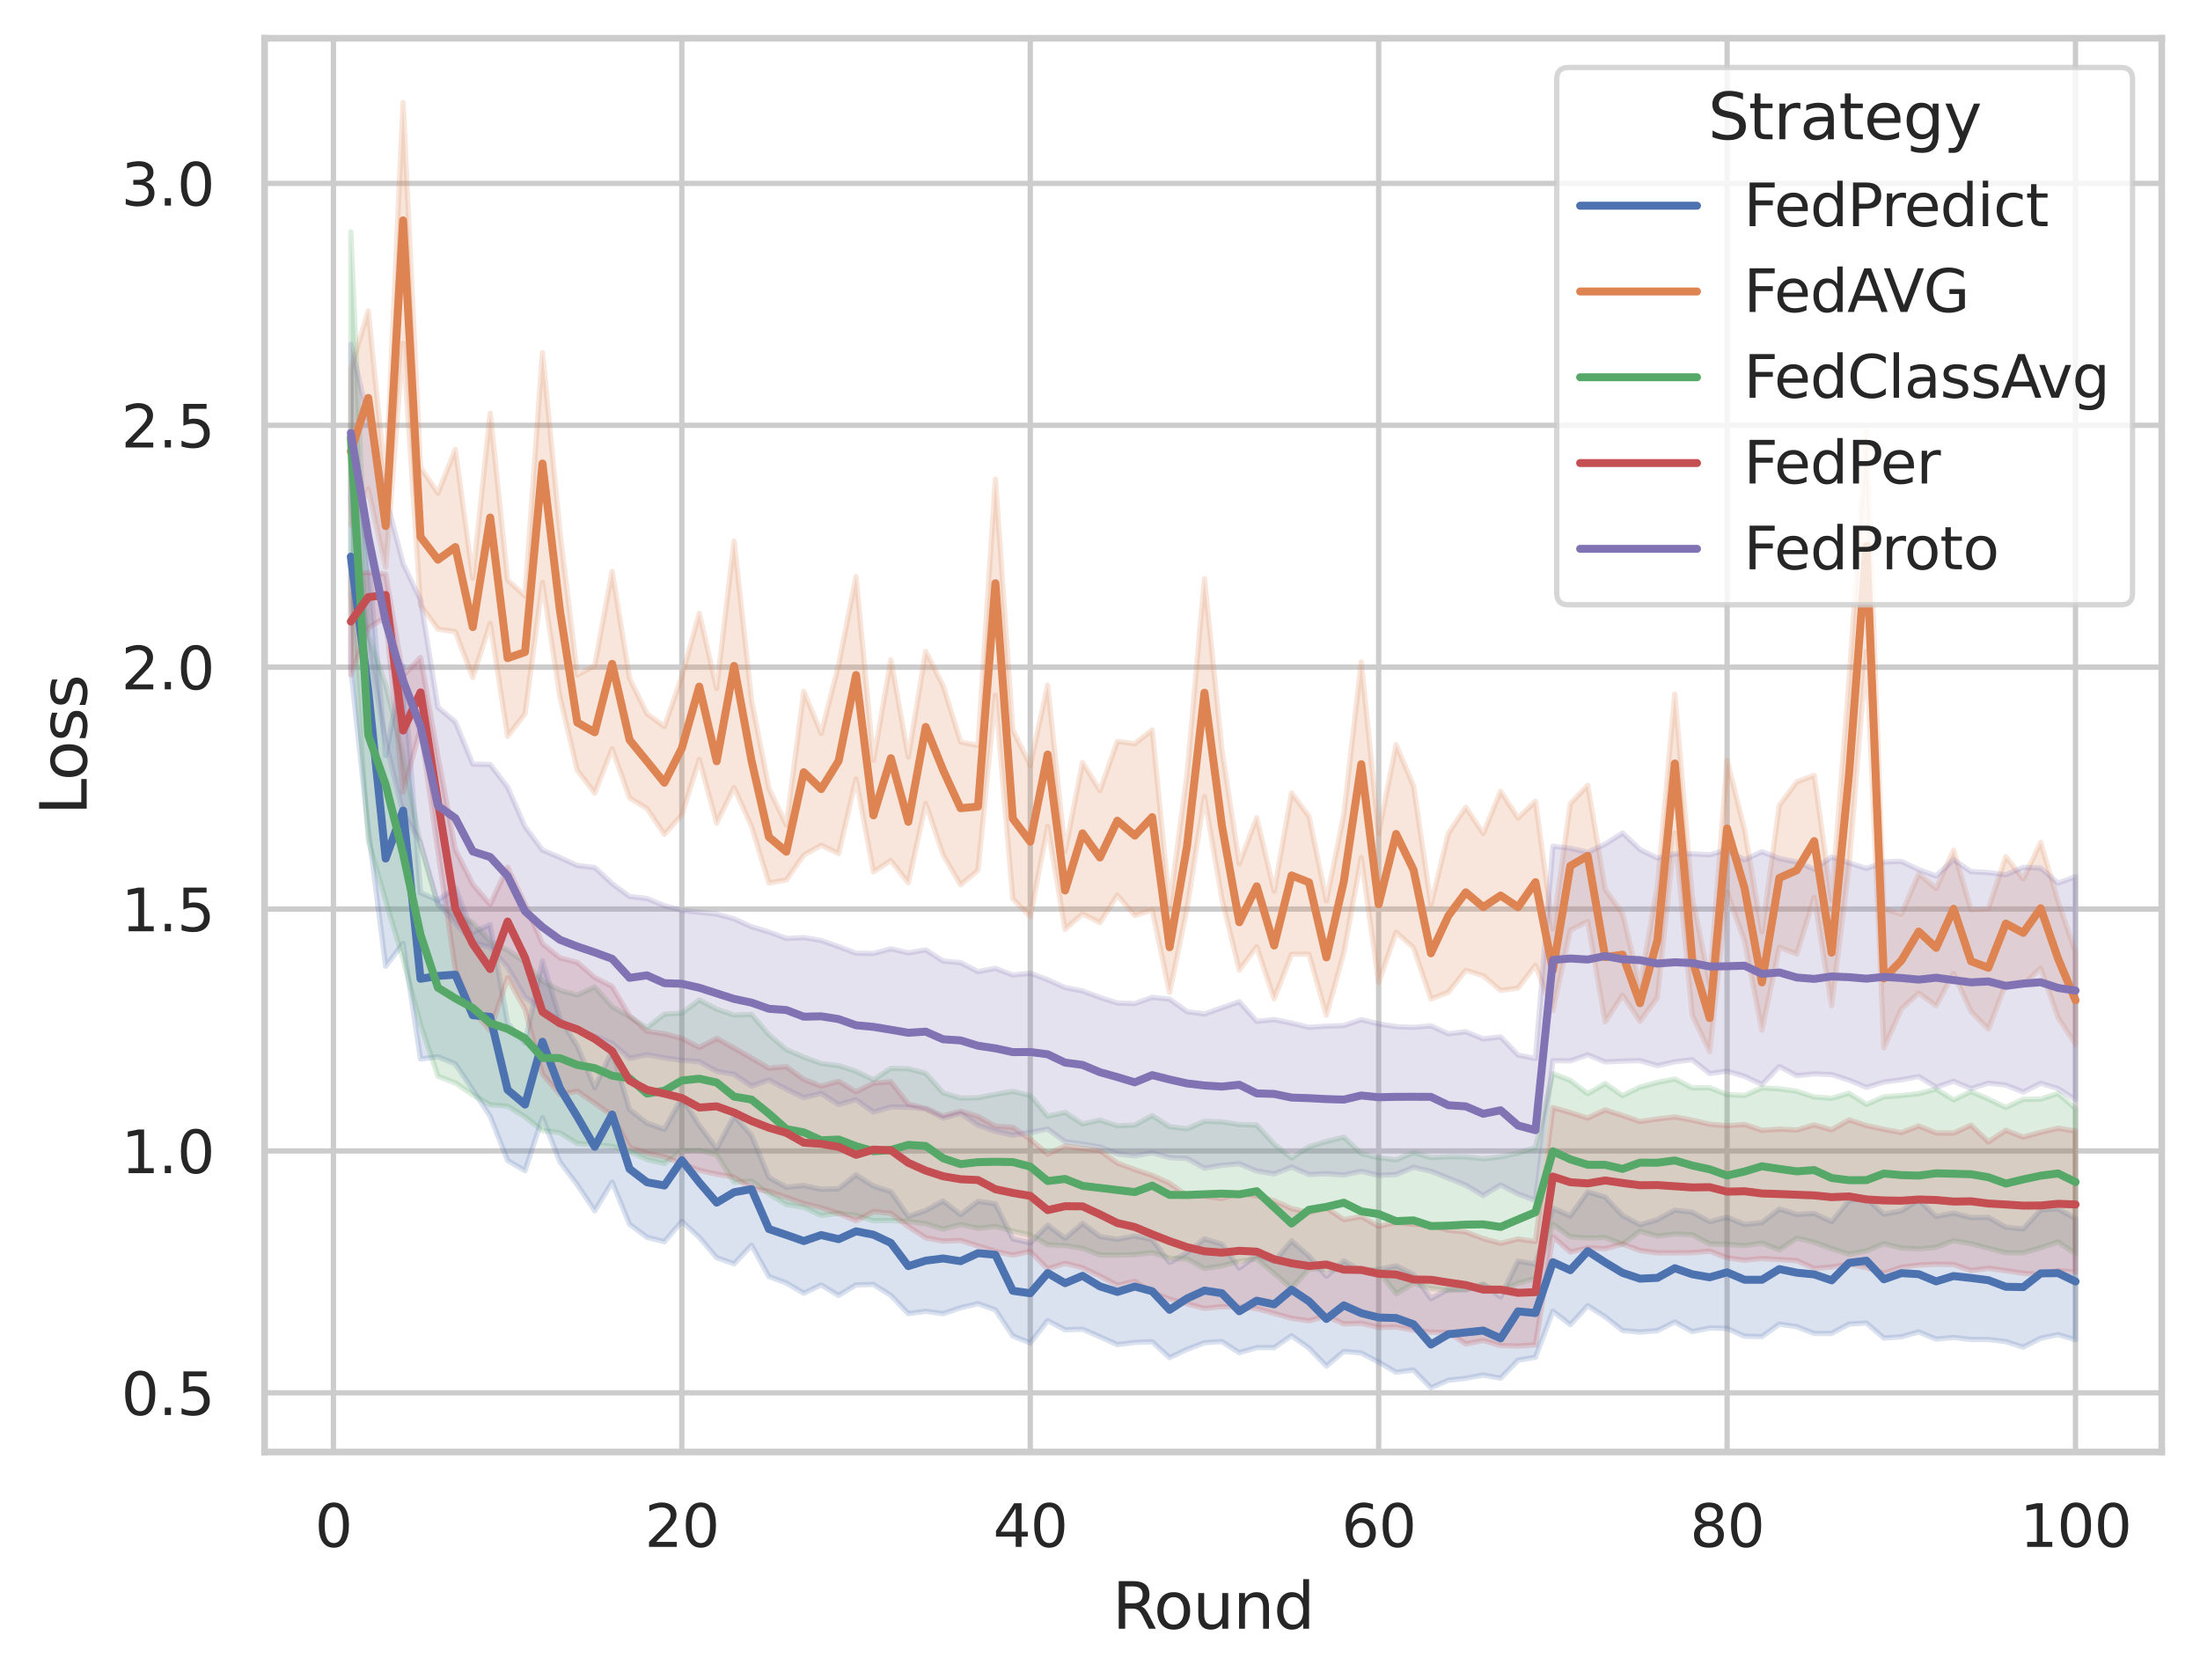 <?xml version="1.0" encoding="utf-8" standalone="no"?>
<!DOCTYPE svg PUBLIC "-//W3C//DTD SVG 1.1//EN"
  "http://www.w3.org/Graphics/SVG/1.1/DTD/svg11.dtd">
<svg xmlns:xlink="http://www.w3.org/1999/xlink" width="414.127pt" height="316.272pt" viewBox="0 0 414.127 316.272" xmlns="http://www.w3.org/2000/svg" version="1.1">
 <defs>
  <style type="text/css">*{stroke-linejoin: round; stroke-linecap: butt}</style>
 </defs>
 <g id="figure_1">
  <g id="patch_1">
   <path d="M 0 316.272 
L 414.127 316.272 
L 414.127 0 
L 0 0 
z
" style="fill: #ffffff"/>
  </g>
  <g id="axes_1">
   <g id="patch_2">
    <path d="M 49.807 273.312 
L 406.927 273.312 
L 406.927 7.2 
L 49.807 7.2 
z
" style="fill: #ffffff"/>
   </g>
   <g id="matplotlib.axis_1">
    <g id="xtick_1">
     <g id="line2d_1">
      <path d="M 62.761 273.312 
L 62.761 7.2 
" clip-path="url(#p5af78de25e)" style="fill: none; stroke: #cccccc; stroke-linecap: round"/>
     </g>
     <g id="text_1">
      <!-- 0 -->
      <g style="fill: #262626" transform="translate(59.261 291.17) scale(0.11 -0.11)">
       <defs>
        <path id="DejaVuSans-30" d="M 2034 4250 
Q 1547 4250 1301 3770 
Q 1056 3291 1056 2328 
Q 1056 1369 1301 889 
Q 1547 409 2034 409 
Q 2525 409 2770 889 
Q 3016 1369 3016 2328 
Q 3016 3291 2770 3770 
Q 2525 4250 2034 4250 
z
M 2034 4750 
Q 2819 4750 3233 4129 
Q 3647 3509 3647 2328 
Q 3647 1150 3233 529 
Q 2819 -91 2034 -91 
Q 1250 -91 836 529 
Q 422 1150 422 2328 
Q 422 3509 836 4129 
Q 1250 4750 2034 4750 
z
" transform="scale(0.016)"/>
       </defs>
       <use xlink:href="#DejaVuSans-30"/>
      </g>
     </g>
    </g>
    <g id="xtick_2">
     <g id="line2d_2">
      <path d="M 128.347 273.312 
L 128.347 7.2 
" clip-path="url(#p5af78de25e)" style="fill: none; stroke: #cccccc; stroke-linecap: round"/>
     </g>
     <g id="text_2">
      <!-- 20 -->
      <g style="fill: #262626" transform="translate(121.349 291.17) scale(0.11 -0.11)">
       <defs>
        <path id="DejaVuSans-32" d="M 1228 531 
L 3431 531 
L 3431 0 
L 469 0 
L 469 531 
Q 828 903 1448 1529 
Q 2069 2156 2228 2338 
Q 2531 2678 2651 2914 
Q 2772 3150 2772 3378 
Q 2772 3750 2511 3984 
Q 2250 4219 1831 4219 
Q 1534 4219 1204 4116 
Q 875 4013 500 3803 
L 500 4441 
Q 881 4594 1212 4672 
Q 1544 4750 1819 4750 
Q 2544 4750 2975 4387 
Q 3406 4025 3406 3419 
Q 3406 3131 3298 2873 
Q 3191 2616 2906 2266 
Q 2828 2175 2409 1742 
Q 1991 1309 1228 531 
z
" transform="scale(0.016)"/>
       </defs>
       <use xlink:href="#DejaVuSans-32"/>
       <use xlink:href="#DejaVuSans-30" x="63.623"/>
      </g>
     </g>
    </g>
    <g id="xtick_3">
     <g id="line2d_3">
      <path d="M 193.934 273.312 
L 193.934 7.2 
" clip-path="url(#p5af78de25e)" style="fill: none; stroke: #cccccc; stroke-linecap: round"/>
     </g>
     <g id="text_3">
      <!-- 40 -->
      <g style="fill: #262626" transform="translate(186.935 291.17) scale(0.11 -0.11)">
       <defs>
        <path id="DejaVuSans-34" d="M 2419 4116 
L 825 1625 
L 2419 1625 
L 2419 4116 
z
M 2253 4666 
L 3047 4666 
L 3047 1625 
L 3713 1625 
L 3713 1100 
L 3047 1100 
L 3047 0 
L 2419 0 
L 2419 1100 
L 313 1100 
L 313 1709 
L 2253 4666 
z
" transform="scale(0.016)"/>
       </defs>
       <use xlink:href="#DejaVuSans-34"/>
       <use xlink:href="#DejaVuSans-30" x="63.623"/>
      </g>
     </g>
    </g>
    <g id="xtick_4">
     <g id="line2d_4">
      <path d="M 259.521 273.312 
L 259.521 7.2 
" clip-path="url(#p5af78de25e)" style="fill: none; stroke: #cccccc; stroke-linecap: round"/>
     </g>
     <g id="text_4">
      <!-- 60 -->
      <g style="fill: #262626" transform="translate(252.522 291.17) scale(0.11 -0.11)">
       <defs>
        <path id="DejaVuSans-36" d="M 2113 2584 
Q 1688 2584 1439 2293 
Q 1191 2003 1191 1497 
Q 1191 994 1439 701 
Q 1688 409 2113 409 
Q 2538 409 2786 701 
Q 3034 994 3034 1497 
Q 3034 2003 2786 2293 
Q 2538 2584 2113 2584 
z
M 3366 4563 
L 3366 3988 
Q 3128 4100 2886 4159 
Q 2644 4219 2406 4219 
Q 1781 4219 1451 3797 
Q 1122 3375 1075 2522 
Q 1259 2794 1537 2939 
Q 1816 3084 2150 3084 
Q 2853 3084 3261 2657 
Q 3669 2231 3669 1497 
Q 3669 778 3244 343 
Q 2819 -91 2113 -91 
Q 1303 -91 875 529 
Q 447 1150 447 2328 
Q 447 3434 972 4092 
Q 1497 4750 2381 4750 
Q 2619 4750 2861 4703 
Q 3103 4656 3366 4563 
z
" transform="scale(0.016)"/>
       </defs>
       <use xlink:href="#DejaVuSans-36"/>
       <use xlink:href="#DejaVuSans-30" x="63.623"/>
      </g>
     </g>
    </g>
    <g id="xtick_5">
     <g id="line2d_5">
      <path d="M 325.108 273.312 
L 325.108 7.2 
" clip-path="url(#p5af78de25e)" style="fill: none; stroke: #cccccc; stroke-linecap: round"/>
     </g>
     <g id="text_5">
      <!-- 80 -->
      <g style="fill: #262626" transform="translate(318.109 291.17) scale(0.11 -0.11)">
       <defs>
        <path id="DejaVuSans-38" d="M 2034 2216 
Q 1584 2216 1326 1975 
Q 1069 1734 1069 1313 
Q 1069 891 1326 650 
Q 1584 409 2034 409 
Q 2484 409 2743 651 
Q 3003 894 3003 1313 
Q 3003 1734 2745 1975 
Q 2488 2216 2034 2216 
z
M 1403 2484 
Q 997 2584 770 2862 
Q 544 3141 544 3541 
Q 544 4100 942 4425 
Q 1341 4750 2034 4750 
Q 2731 4750 3128 4425 
Q 3525 4100 3525 3541 
Q 3525 3141 3298 2862 
Q 3072 2584 2669 2484 
Q 3125 2378 3379 2068 
Q 3634 1759 3634 1313 
Q 3634 634 3220 271 
Q 2806 -91 2034 -91 
Q 1263 -91 848 271 
Q 434 634 434 1313 
Q 434 1759 690 2068 
Q 947 2378 1403 2484 
z
M 1172 3481 
Q 1172 3119 1398 2916 
Q 1625 2713 2034 2713 
Q 2441 2713 2670 2916 
Q 2900 3119 2900 3481 
Q 2900 3844 2670 4047 
Q 2441 4250 2034 4250 
Q 1625 4250 1398 4047 
Q 1172 3844 1172 3481 
z
" transform="scale(0.016)"/>
       </defs>
       <use xlink:href="#DejaVuSans-38"/>
       <use xlink:href="#DejaVuSans-30" x="63.623"/>
      </g>
     </g>
    </g>
    <g id="xtick_6">
     <g id="line2d_6">
      <path d="M 390.694 273.312 
L 390.694 7.2 
" clip-path="url(#p5af78de25e)" style="fill: none; stroke: #cccccc; stroke-linecap: round"/>
     </g>
     <g id="text_6">
      <!-- 100 -->
      <g style="fill: #262626" transform="translate(380.196 291.17) scale(0.11 -0.11)">
       <defs>
        <path id="DejaVuSans-31" d="M 794 531 
L 1825 531 
L 1825 4091 
L 703 3866 
L 703 4441 
L 1819 4666 
L 2450 4666 
L 2450 531 
L 3481 531 
L 3481 0 
L 794 0 
L 794 531 
z
" transform="scale(0.016)"/>
       </defs>
       <use xlink:href="#DejaVuSans-31"/>
       <use xlink:href="#DejaVuSans-30" x="63.623"/>
       <use xlink:href="#DejaVuSans-30" x="127.246"/>
      </g>
     </g>
    </g>
    <g id="text_7">
     <!-- Round -->
     <g style="fill: #262626" transform="translate(209.383 306.576) scale(0.12 -0.12)">
      <defs>
       <path id="DejaVuSans-52" d="M 2841 2188 
Q 3044 2119 3236 1894 
Q 3428 1669 3622 1275 
L 4263 0 
L 3584 0 
L 2988 1197 
Q 2756 1666 2539 1819 
Q 2322 1972 1947 1972 
L 1259 1972 
L 1259 0 
L 628 0 
L 628 4666 
L 2053 4666 
Q 2853 4666 3247 4331 
Q 3641 3997 3641 3322 
Q 3641 2881 3436 2590 
Q 3231 2300 2841 2188 
z
M 1259 4147 
L 1259 2491 
L 2053 2491 
Q 2509 2491 2742 2702 
Q 2975 2913 2975 3322 
Q 2975 3731 2742 3939 
Q 2509 4147 2053 4147 
L 1259 4147 
z
" transform="scale(0.016)"/>
       <path id="DejaVuSans-6f" d="M 1959 3097 
Q 1497 3097 1228 2736 
Q 959 2375 959 1747 
Q 959 1119 1226 758 
Q 1494 397 1959 397 
Q 2419 397 2687 759 
Q 2956 1122 2956 1747 
Q 2956 2369 2687 2733 
Q 2419 3097 1959 3097 
z
M 1959 3584 
Q 2709 3584 3137 3096 
Q 3566 2609 3566 1747 
Q 3566 888 3137 398 
Q 2709 -91 1959 -91 
Q 1206 -91 779 398 
Q 353 888 353 1747 
Q 353 2609 779 3096 
Q 1206 3584 1959 3584 
z
" transform="scale(0.016)"/>
       <path id="DejaVuSans-75" d="M 544 1381 
L 544 3500 
L 1119 3500 
L 1119 1403 
Q 1119 906 1312 657 
Q 1506 409 1894 409 
Q 2359 409 2629 706 
Q 2900 1003 2900 1516 
L 2900 3500 
L 3475 3500 
L 3475 0 
L 2900 0 
L 2900 538 
Q 2691 219 2414 64 
Q 2138 -91 1772 -91 
Q 1169 -91 856 284 
Q 544 659 544 1381 
z
M 1991 3584 
L 1991 3584 
z
" transform="scale(0.016)"/>
       <path id="DejaVuSans-6e" d="M 3513 2113 
L 3513 0 
L 2938 0 
L 2938 2094 
Q 2938 2591 2744 2837 
Q 2550 3084 2163 3084 
Q 1697 3084 1428 2787 
Q 1159 2491 1159 1978 
L 1159 0 
L 581 0 
L 581 3500 
L 1159 3500 
L 1159 2956 
Q 1366 3272 1645 3428 
Q 1925 3584 2291 3584 
Q 2894 3584 3203 3211 
Q 3513 2838 3513 2113 
z
" transform="scale(0.016)"/>
       <path id="DejaVuSans-64" d="M 2906 2969 
L 2906 4863 
L 3481 4863 
L 3481 0 
L 2906 0 
L 2906 525 
Q 2725 213 2448 61 
Q 2172 -91 1784 -91 
Q 1150 -91 751 415 
Q 353 922 353 1747 
Q 353 2572 751 3078 
Q 1150 3584 1784 3584 
Q 2172 3584 2448 3432 
Q 2725 3281 2906 2969 
z
M 947 1747 
Q 947 1113 1208 752 
Q 1469 391 1925 391 
Q 2381 391 2643 752 
Q 2906 1113 2906 1747 
Q 2906 2381 2643 2742 
Q 2381 3103 1925 3103 
Q 1469 3103 1208 2742 
Q 947 2381 947 1747 
z
" transform="scale(0.016)"/>
      </defs>
      <use xlink:href="#DejaVuSans-52"/>
      <use xlink:href="#DejaVuSans-6f" x="64.982"/>
      <use xlink:href="#DejaVuSans-75" x="126.164"/>
      <use xlink:href="#DejaVuSans-6e" x="189.543"/>
      <use xlink:href="#DejaVuSans-64" x="252.922"/>
     </g>
    </g>
   </g>
   <g id="matplotlib.axis_2">
    <g id="ytick_1">
     <g id="line2d_7">
      <path d="M 49.807 262.169 
L 406.927 262.169 
" clip-path="url(#p5af78de25e)" style="fill: none; stroke: #cccccc; stroke-linecap: round"/>
     </g>
     <g id="text_8">
      <!-- 0.5 -->
      <g style="fill: #262626" transform="translate(22.814 266.348) scale(0.11 -0.11)">
       <defs>
        <path id="DejaVuSans-2e" d="M 684 794 
L 1344 794 
L 1344 0 
L 684 0 
L 684 794 
z
" transform="scale(0.016)"/>
        <path id="DejaVuSans-35" d="M 691 4666 
L 3169 4666 
L 3169 4134 
L 1269 4134 
L 1269 2991 
Q 1406 3038 1543 3061 
Q 1681 3084 1819 3084 
Q 2600 3084 3056 2656 
Q 3513 2228 3513 1497 
Q 3513 744 3044 326 
Q 2575 -91 1722 -91 
Q 1428 -91 1123 -41 
Q 819 9 494 109 
L 494 744 
Q 775 591 1075 516 
Q 1375 441 1709 441 
Q 2250 441 2565 725 
Q 2881 1009 2881 1497 
Q 2881 1984 2565 2268 
Q 2250 2553 1709 2553 
Q 1456 2553 1204 2497 
Q 953 2441 691 2322 
L 691 4666 
z
" transform="scale(0.016)"/>
       </defs>
       <use xlink:href="#DejaVuSans-30"/>
       <use xlink:href="#DejaVuSans-2e" x="63.623"/>
       <use xlink:href="#DejaVuSans-35" x="95.41"/>
      </g>
     </g>
    </g>
    <g id="ytick_2">
     <g id="line2d_8">
      <path d="M 49.807 216.64 
L 406.927 216.64 
" clip-path="url(#p5af78de25e)" style="fill: none; stroke: #cccccc; stroke-linecap: round"/>
     </g>
     <g id="text_9">
      <!-- 1.0 -->
      <g style="fill: #262626" transform="translate(22.814 220.819) scale(0.11 -0.11)">
       <use xlink:href="#DejaVuSans-31"/>
       <use xlink:href="#DejaVuSans-2e" x="63.623"/>
       <use xlink:href="#DejaVuSans-30" x="95.41"/>
      </g>
     </g>
    </g>
    <g id="ytick_3">
     <g id="line2d_9">
      <path d="M 49.807 171.111 
L 406.927 171.111 
" clip-path="url(#p5af78de25e)" style="fill: none; stroke: #cccccc; stroke-linecap: round"/>
     </g>
     <g id="text_10">
      <!-- 1.5 -->
      <g style="fill: #262626" transform="translate(22.814 175.29) scale(0.11 -0.11)">
       <use xlink:href="#DejaVuSans-31"/>
       <use xlink:href="#DejaVuSans-2e" x="63.623"/>
       <use xlink:href="#DejaVuSans-35" x="95.41"/>
      </g>
     </g>
    </g>
    <g id="ytick_4">
     <g id="line2d_10">
      <path d="M 49.807 125.581 
L 406.927 125.581 
" clip-path="url(#p5af78de25e)" style="fill: none; stroke: #cccccc; stroke-linecap: round"/>
     </g>
     <g id="text_11">
      <!-- 2.0 -->
      <g style="fill: #262626" transform="translate(22.814 129.76) scale(0.11 -0.11)">
       <use xlink:href="#DejaVuSans-32"/>
       <use xlink:href="#DejaVuSans-2e" x="63.623"/>
       <use xlink:href="#DejaVuSans-30" x="95.41"/>
      </g>
     </g>
    </g>
    <g id="ytick_5">
     <g id="line2d_11">
      <path d="M 49.807 80.052 
L 406.927 80.052 
" clip-path="url(#p5af78de25e)" style="fill: none; stroke: #cccccc; stroke-linecap: round"/>
     </g>
     <g id="text_12">
      <!-- 2.5 -->
      <g style="fill: #262626" transform="translate(22.814 84.231) scale(0.11 -0.11)">
       <use xlink:href="#DejaVuSans-32"/>
       <use xlink:href="#DejaVuSans-2e" x="63.623"/>
       <use xlink:href="#DejaVuSans-35" x="95.41"/>
      </g>
     </g>
    </g>
    <g id="ytick_6">
     <g id="line2d_12">
      <path d="M 49.807 34.523 
L 406.927 34.523 
" clip-path="url(#p5af78de25e)" style="fill: none; stroke: #cccccc; stroke-linecap: round"/>
     </g>
     <g id="text_13">
      <!-- 3.0 -->
      <g style="fill: #262626" transform="translate(22.814 38.702) scale(0.11 -0.11)">
       <defs>
        <path id="DejaVuSans-33" d="M 2597 2516 
Q 3050 2419 3304 2112 
Q 3559 1806 3559 1356 
Q 3559 666 3084 287 
Q 2609 -91 1734 -91 
Q 1441 -91 1130 -33 
Q 819 25 488 141 
L 488 750 
Q 750 597 1062 519 
Q 1375 441 1716 441 
Q 2309 441 2620 675 
Q 2931 909 2931 1356 
Q 2931 1769 2642 2001 
Q 2353 2234 1838 2234 
L 1294 2234 
L 1294 2753 
L 1863 2753 
Q 2328 2753 2575 2939 
Q 2822 3125 2822 3475 
Q 2822 3834 2567 4026 
Q 2313 4219 1838 4219 
Q 1578 4219 1281 4162 
Q 984 4106 628 3988 
L 628 4550 
Q 988 4650 1302 4700 
Q 1616 4750 1894 4750 
Q 2613 4750 3031 4423 
Q 3450 4097 3450 3541 
Q 3450 3153 3228 2886 
Q 3006 2619 2597 2516 
z
" transform="scale(0.016)"/>
       </defs>
       <use xlink:href="#DejaVuSans-33"/>
       <use xlink:href="#DejaVuSans-2e" x="63.623"/>
       <use xlink:href="#DejaVuSans-30" x="95.41"/>
      </g>
     </g>
    </g>
    <g id="text_14">
     <!-- Loss -->
     <g style="fill: #262626" transform="translate(16.318 153.417) rotate(-90) scale(0.12 -0.12)">
      <defs>
       <path id="DejaVuSans-4c" d="M 628 4666 
L 1259 4666 
L 1259 531 
L 3531 531 
L 3531 0 
L 628 0 
L 628 4666 
z
" transform="scale(0.016)"/>
       <path id="DejaVuSans-73" d="M 2834 3397 
L 2834 2853 
Q 2591 2978 2328 3040 
Q 2066 3103 1784 3103 
Q 1356 3103 1142 2972 
Q 928 2841 928 2578 
Q 928 2378 1081 2264 
Q 1234 2150 1697 2047 
L 1894 2003 
Q 2506 1872 2764 1633 
Q 3022 1394 3022 966 
Q 3022 478 2636 193 
Q 2250 -91 1575 -91 
Q 1294 -91 989 -36 
Q 684 19 347 128 
L 347 722 
Q 666 556 975 473 
Q 1284 391 1588 391 
Q 1994 391 2212 530 
Q 2431 669 2431 922 
Q 2431 1156 2273 1281 
Q 2116 1406 1581 1522 
L 1381 1569 
Q 847 1681 609 1914 
Q 372 2147 372 2553 
Q 372 3047 722 3315 
Q 1072 3584 1716 3584 
Q 2034 3584 2315 3537 
Q 2597 3491 2834 3397 
z
" transform="scale(0.016)"/>
      </defs>
      <use xlink:href="#DejaVuSans-4c"/>
      <use xlink:href="#DejaVuSans-6f" x="53.963"/>
      <use xlink:href="#DejaVuSans-73" x="115.145"/>
      <use xlink:href="#DejaVuSans-73" x="167.244"/>
     </g>
    </g>
   </g>
   <g id="PolyCollection_1">
    <defs>
     <path id="mba80850767" d="M 66.04 -232.472 
L 66.04 -190.292 
L 69.319 -160.164 
L 72.599 -134.395 
L 75.878 -138.686 
L 79.157 -116.941 
L 82.437 -117.35 
L 85.716 -116.025 
L 88.995 -111.123 
L 92.275 -106.142 
L 95.554 -97.823 
L 98.833 -95.916 
L 102.113 -105.892 
L 105.392 -97.584 
L 108.671 -93.267 
L 111.951 -88.373 
L 115.23 -93.766 
L 118.509 -85.832 
L 121.789 -83.375 
L 125.068 -82.546 
L 128.347 -86.393 
L 131.627 -83.375 
L 134.906 -79.538 
L 138.185 -78.382 
L 141.465 -81.898 
L 144.744 -75.983 
L 148.023 -74.776 
L 151.303 -72.845 
L 154.582 -74.409 
L 157.861 -72.436 
L 161.141 -74.42 
L 164.42 -74.497 
L 167.699 -72.454 
L 170.979 -69.01 
L 174.258 -69.453 
L 177.537 -68.994 
L 180.817 -70.114 
L 184.096 -70.895 
L 187.375 -69.706 
L 190.655 -64.806 
L 193.934 -63.487 
L 197.213 -67.685 
L 200.493 -65.966 
L 203.772 -66.082 
L 207.051 -64.657 
L 210.331 -63.167 
L 213.61 -63.587 
L 216.89 -63.705 
L 220.169 -60.726 
L 223.448 -62.284 
L 226.728 -63.537 
L 230.007 -63.756 
L 233.286 -61.663 
L 236.566 -62.607 
L 239.845 -62.615 
L 243.124 -64.852 
L 246.404 -62.527 
L 249.683 -59.13 
L 252.962 -61.903 
L 256.242 -61.593 
L 259.521 -59.876 
L 262.8 -57.973 
L 266.08 -58.389 
L 269.359 -55.056 
L 272.638 -56.466 
L 275.918 -56.843 
L 279.197 -57.452 
L 282.476 -56.854 
L 285.756 -60.244 
L 289.035 -60.807 
L 292.314 -69.471 
L 295.594 -66.922 
L 298.873 -70.508 
L 302.152 -68.414 
L 305.432 -65.832 
L 308.711 -65.534 
L 311.99 -65.799 
L 315.27 -67.436 
L 318.549 -65.623 
L 321.828 -66.304 
L 325.108 -66.211 
L 328.387 -64.76 
L 331.666 -64.674 
L 334.946 -67.023 
L 338.225 -66.556 
L 341.504 -65.26 
L 344.784 -65.291 
L 348.063 -67.044 
L 351.342 -67.233 
L 354.622 -64.415 
L 357.901 -64.641 
L 361.18 -65.562 
L 364.46 -64.205 
L 367.739 -64.528 
L 371.018 -64.14 
L 374.298 -64.134 
L 377.577 -63.738 
L 380.856 -62.698 
L 384.136 -64.373 
L 387.415 -65.05 
L 390.694 -64.086 
L 390.694 -86.894 
L 390.694 -86.894 
L 387.415 -88.736 
L 384.136 -88.549 
L 380.856 -84.94 
L 377.577 -85.274 
L 374.298 -87.118 
L 371.018 -87.086 
L 367.739 -87.928 
L 364.46 -87.291 
L 361.18 -90.403 
L 357.901 -88.341 
L 354.622 -87.721 
L 351.342 -90.734 
L 348.063 -90.305 
L 344.784 -86.31 
L 341.504 -87.866 
L 338.225 -87.663 
L 334.946 -88.691 
L 331.666 -86.136 
L 328.387 -85.8 
L 325.108 -87.158 
L 321.828 -86.303 
L 318.549 -88.103 
L 315.27 -88.486 
L 311.99 -86.703 
L 308.711 -85.719 
L 305.432 -87.474 
L 302.152 -90.94 
L 298.873 -91.92 
L 295.594 -87.385 
L 292.314 -88.842 
L 289.035 -78.319 
L 285.756 -78.889 
L 282.476 -72.14 
L 279.197 -74.599 
L 275.918 -73.517 
L 272.638 -73.59 
L 269.359 -71.829 
L 266.08 -76.375 
L 262.8 -78.017 
L 259.521 -77.327 
L 256.242 -77.009 
L 252.962 -78.942 
L 249.683 -76.048 
L 246.404 -79.841 
L 243.124 -82.686 
L 239.845 -78.784 
L 236.566 -80.033 
L 233.286 -77.579 
L 230.007 -82.087 
L 226.728 -83.062 
L 223.448 -80.471 
L 220.169 -78.627 
L 216.89 -82.926 
L 213.61 -83.625 
L 210.331 -82.989 
L 207.051 -83.523 
L 203.772 -85.986 
L 200.493 -83.184 
L 197.213 -85.646 
L 193.934 -82.318 
L 190.655 -83.059 
L 187.375 -89.669 
L 184.096 -90.155 
L 180.817 -87.621 
L 177.537 -90.218 
L 174.258 -88.422 
L 170.979 -87.297 
L 167.699 -91.968 
L 164.42 -93.012 
L 161.141 -95.114 
L 157.861 -92.518 
L 154.582 -92.411 
L 151.303 -93.119 
L 148.023 -92.802 
L 144.744 -94.656 
L 141.465 -102.554 
L 138.185 -106.23 
L 134.906 -100.065 
L 131.627 -104.461 
L 128.347 -109.652 
L 125.068 -103.686 
L 121.789 -104.872 
L 118.509 -107.404 
L 115.23 -118.455 
L 111.951 -111.527 
L 108.671 -119.364 
L 105.392 -124.54 
L 102.113 -135.419 
L 98.833 -119.923 
L 95.554 -123.664 
L 92.275 -142.232 
L 88.995 -140.772 
L 85.716 -149.16 
L 82.437 -146.802 
L 79.157 -148.237 
L 75.878 -190.832 
L 72.599 -174.037 
L 69.319 -211.534 
L 66.04 -232.472 
z
" style="stroke: #4c72b0; stroke-opacity: 0.2"/>
    </defs>
    <g clip-path="url(#p5af78de25e)">
     <use xlink:href="#mba80850767" x="0" y="316.272" style="fill: #4c72b0; fill-opacity: 0.2; stroke: #4c72b0; stroke-opacity: 0.2"/>
    </g>
   </g>
   <g id="PolyCollection_2">
    <defs>
     <path id="maca22832ff" d="M 66.04 -246.762 
L 66.04 -217.383 
L 69.319 -224.208 
L 72.599 -209.467 
L 75.878 -251.665 
L 79.157 -202.387 
L 82.437 -197.845 
L 85.716 -197.362 
L 88.995 -188.744 
L 92.275 -198.934 
L 95.554 -177.677 
L 98.833 -181.934 
L 102.113 -206.637 
L 105.392 -185.157 
L 108.671 -171.278 
L 111.951 -166.992 
L 115.23 -175.362 
L 118.509 -166.085 
L 121.789 -164.093 
L 125.068 -159.207 
L 128.347 -162.881 
L 131.627 -173.336 
L 134.906 -161.311 
L 138.185 -168.022 
L 141.465 -160.734 
L 144.744 -150.058 
L 148.023 -150.641 
L 151.303 -155.331 
L 154.582 -157.174 
L 157.861 -155.59 
L 161.141 -169.67 
L 164.42 -152.149 
L 167.699 -154.303 
L 170.979 -150.101 
L 174.258 -165.045 
L 177.537 -155.362 
L 180.817 -149.7 
L 184.096 -152.474 
L 187.375 -185.447 
L 190.655 -147.077 
L 193.934 -143.72 
L 197.213 -160.722 
L 200.493 -141.355 
L 203.772 -144.267 
L 207.051 -142.592 
L 210.331 -147.781 
L 213.61 -143.946 
L 216.89 -144.995 
L 220.169 -129.451 
L 223.448 -145.268 
L 226.728 -166.322 
L 230.007 -147.09 
L 233.286 -133.684 
L 236.566 -138.084 
L 239.845 -128.255 
L 243.124 -136.662 
L 246.404 -136.654 
L 249.683 -125.172 
L 252.962 -136.982 
L 256.242 -154.857 
L 259.521 -131.321 
L 262.8 -140.79 
L 266.08 -137.88 
L 269.359 -128.24 
L 272.638 -129.504 
L 275.918 -133.641 
L 279.197 -132.609 
L 282.476 -129.838 
L 285.756 -130.277 
L 289.035 -134.597 
L 292.314 -126.017 
L 295.594 -141.151 
L 298.873 -142.821 
L 302.152 -123.918 
L 305.432 -128.951 
L 308.711 -124.009 
L 311.99 -128.514 
L 315.27 -159.455 
L 318.549 -125.176 
L 321.828 -118.297 
L 325.108 -148.34 
L 328.387 -139.153 
L 331.666 -122.349 
L 334.946 -137.973 
L 338.225 -136.679 
L 341.504 -147.322 
L 344.784 -126.978 
L 348.063 -153.333 
L 351.342 -193.671 
L 354.622 -119.007 
L 357.901 -126.347 
L 361.18 -129.359 
L 364.46 -126.952 
L 367.739 -133.033 
L 371.018 -125.867 
L 374.298 -122.558 
L 377.577 -131.031 
L 380.856 -130.894 
L 384.136 -134.023 
L 387.415 -124.725 
L 390.694 -119.666 
L 390.694 -137 
L 390.694 -137 
L 387.415 -146.586 
L 384.136 -157.702 
L 380.856 -150.805 
L 377.577 -155.027 
L 374.298 -145.237 
L 371.018 -145.007 
L 367.739 -156.238 
L 364.46 -149.043 
L 361.18 -151.763 
L 357.901 -144.206 
L 354.622 -145.215 
L 351.342 -235.174 
L 348.063 -188.161 
L 344.784 -146.87 
L 341.504 -170.341 
L 338.225 -169.094 
L 334.946 -164.672 
L 331.666 -140.88 
L 328.387 -160.083 
L 325.108 -173.163 
L 321.828 -131.165 
L 318.549 -147.42 
L 315.27 -185.626 
L 311.99 -149.497 
L 308.711 -130.776 
L 305.432 -144.246 
L 302.152 -148.923 
L 298.873 -168.461 
L 295.594 -164.975 
L 292.314 -141.413 
L 289.035 -165.45 
L 285.756 -162.297 
L 282.476 -167.317 
L 279.197 -159.378 
L 275.918 -164.325 
L 272.638 -159.378 
L 269.359 -146.017 
L 266.08 -168.337 
L 262.8 -176.1 
L 259.521 -159.385 
L 256.242 -191.662 
L 252.962 -162.95 
L 249.683 -146.711 
L 246.404 -162.602 
L 243.124 -167.024 
L 239.845 -148.513 
L 236.566 -162.351 
L 233.286 -153.677 
L 230.007 -175.148 
L 226.728 -207.348 
L 223.448 -170.431 
L 220.169 -145.882 
L 216.89 -178.874 
L 213.61 -176.282 
L 210.331 -176.72 
L 207.051 -167.457 
L 203.772 -172.73 
L 200.493 -156.001 
L 197.213 -187.293 
L 193.934 -172.187 
L 190.655 -178.865 
L 187.375 -226.092 
L 184.096 -175.94 
L 180.817 -176.622 
L 177.537 -187.191 
L 174.258 -193.646 
L 170.979 -173.753 
L 167.699 -192.062 
L 164.42 -173.151 
L 161.141 -207.741 
L 157.861 -191.039 
L 154.582 -178.213 
L 151.303 -186.131 
L 148.023 -160.939 
L 144.744 -167.849 
L 141.465 -184.481 
L 138.185 -214.419 
L 134.906 -186.673 
L 131.627 -200.835 
L 128.347 -188.9 
L 125.068 -179.505 
L 121.789 -181.936 
L 118.509 -188.564 
L 115.23 -208.715 
L 111.951 -191.003 
L 108.671 -189.231 
L 105.392 -216.226 
L 102.113 -249.915 
L 98.833 -204.071 
L 95.554 -207.099 
L 92.275 -238.503 
L 88.995 -207.449 
L 85.716 -231.682 
L 82.437 -223.446 
L 79.157 -228.27 
L 75.878 -296.976 
L 72.599 -225.289 
L 69.319 -257.749 
L 66.04 -246.762 
z
" style="stroke: #dd8452; stroke-opacity: 0.2"/>
    </defs>
    <g clip-path="url(#p5af78de25e)">
     <use xlink:href="#maca22832ff" x="0" y="316.272" style="fill: #dd8452; fill-opacity: 0.2; stroke: #dd8452; stroke-opacity: 0.2"/>
    </g>
   </g>
   <g id="PolyCollection_3">
    <defs>
     <path id="m6c941b4031" d="M 66.04 -272.616 
L 66.04 -204.219 
L 69.319 -158.106 
L 72.599 -146.753 
L 75.878 -135.747 
L 79.157 -123.48 
L 82.437 -113.687 
L 85.716 -112.426 
L 88.995 -110.179 
L 92.275 -108.317 
L 95.554 -108.061 
L 98.833 -106.047 
L 102.113 -103.466 
L 105.392 -103.057 
L 108.671 -101.023 
L 111.951 -100.806 
L 115.23 -100.495 
L 118.509 -99.543 
L 121.789 -98.012 
L 125.068 -97.242 
L 128.347 -99.659 
L 131.627 -99.771 
L 134.906 -98.899 
L 138.185 -93.749 
L 141.465 -93.955 
L 144.744 -91.536 
L 148.023 -89.537 
L 151.303 -89.005 
L 154.582 -87.478 
L 157.861 -87.895 
L 161.141 -87.5 
L 164.42 -86.486 
L 167.699 -86.543 
L 170.979 -86.356 
L 174.258 -85.94 
L 177.537 -84.931 
L 180.817 -85.776 
L 184.096 -85.064 
L 187.375 -85.428 
L 190.655 -84.536 
L 193.934 -83.81 
L 197.213 -81.973 
L 200.493 -81.811 
L 203.772 -81.301 
L 207.051 -80.068 
L 210.331 -80.038 
L 213.61 -80.109 
L 216.89 -80.496 
L 220.169 -79.429 
L 223.448 -79.299 
L 226.728 -77.502 
L 230.007 -77.994 
L 233.286 -78.857 
L 236.566 -79.326 
L 239.845 -76.585 
L 243.124 -73.793 
L 246.404 -77.433 
L 249.683 -77.336 
L 252.962 -77.308 
L 256.242 -77.323 
L 259.521 -76.982 
L 262.8 -72.741 
L 266.08 -74.701 
L 269.359 -73.773 
L 272.638 -73.395 
L 275.918 -73.55 
L 279.197 -74.31 
L 282.476 -73.242 
L 285.756 -74.728 
L 289.035 -75.639 
L 292.314 -85.842 
L 295.594 -83.468 
L 298.873 -83.255 
L 302.152 -83.328 
L 305.432 -82.067 
L 308.711 -84.533 
L 311.99 -83.6 
L 315.27 -83.995 
L 318.549 -83.867 
L 321.828 -82.134 
L 325.108 -82.061 
L 328.387 -81.805 
L 331.666 -82.285 
L 334.946 -81.035 
L 338.225 -83.216 
L 341.504 -82.448 
L 344.784 -81.253 
L 348.063 -80.191 
L 351.342 -80.822 
L 354.622 -82.191 
L 357.901 -81.341 
L 361.18 -81.194 
L 364.46 -81.504 
L 367.739 -82.738 
L 371.018 -82.162 
L 374.298 -81.304 
L 377.577 -80.483 
L 380.856 -80.463 
L 384.136 -81.408 
L 387.415 -82.501 
L 390.694 -80.301 
L 390.694 -107.595 
L 390.694 -107.595 
L 387.415 -110.477 
L 384.136 -109.375 
L 380.856 -109.346 
L 377.577 -107.808 
L 374.298 -109.388 
L 371.018 -110.808 
L 367.739 -109.235 
L 364.46 -111.278 
L 361.18 -110.416 
L 357.901 -110.064 
L 354.622 -109.814 
L 351.342 -108.384 
L 348.063 -110.498 
L 344.784 -109.549 
L 341.504 -109.79 
L 338.225 -110.859 
L 334.946 -111.315 
L 331.666 -111.509 
L 328.387 -110.061 
L 325.108 -110.243 
L 321.828 -111.53 
L 318.549 -111.498 
L 315.27 -113.167 
L 311.99 -112.519 
L 308.711 -111.644 
L 305.432 -110.044 
L 302.152 -112.312 
L 298.873 -110.401 
L 295.594 -112.905 
L 292.314 -114.19 
L 289.035 -100.283 
L 285.756 -99.228 
L 282.476 -98.519 
L 279.197 -98.154 
L 275.918 -98.526 
L 272.638 -98.545 
L 269.359 -98.373 
L 266.08 -99.316 
L 262.8 -97.958 
L 259.521 -98.346 
L 256.242 -99.144 
L 252.962 -102.221 
L 249.683 -101.431 
L 246.404 -100.409 
L 243.124 -98.289 
L 239.845 -100.912 
L 236.566 -104.494 
L 233.286 -104.595 
L 230.007 -105.106 
L 226.728 -105.207 
L 223.448 -103.8 
L 220.169 -104.179 
L 216.89 -106.292 
L 213.61 -104.499 
L 210.331 -104.362 
L 207.051 -105.44 
L 203.772 -104.713 
L 200.493 -106.87 
L 197.213 -106.164 
L 193.934 -110.066 
L 190.655 -110.841 
L 187.375 -110.274 
L 184.096 -109.648 
L 180.817 -109.56 
L 177.537 -110.559 
L 174.258 -114.238 
L 170.979 -115.106 
L 167.699 -115.181 
L 164.42 -113.028 
L 161.141 -114.63 
L 157.861 -115.68 
L 154.582 -116.082 
L 151.303 -117.293 
L 148.023 -118.707 
L 144.744 -121.504 
L 141.465 -125.325 
L 138.185 -125.194 
L 134.906 -126.312 
L 131.627 -128.051 
L 128.347 -125.558 
L 125.068 -125.381 
L 121.789 -122.849 
L 118.509 -124.898 
L 115.23 -126.794 
L 111.951 -130.523 
L 108.671 -128.984 
L 105.392 -129.874 
L 102.113 -131.575 
L 98.833 -135.167 
L 95.554 -137.436 
L 92.275 -139.044 
L 88.995 -142.615 
L 85.716 -144.05 
L 82.437 -145.952 
L 79.157 -157.208 
L 75.878 -174.053 
L 72.599 -187.457 
L 69.319 -196.653 
L 66.04 -272.616 
z
" style="stroke: #55a868; stroke-opacity: 0.2"/>
    </defs>
    <g clip-path="url(#p5af78de25e)">
     <use xlink:href="#m6c941b4031" x="0" y="316.272" style="fill: #55a868; fill-opacity: 0.2; stroke: #55a868; stroke-opacity: 0.2"/>
    </g>
   </g>
   <g id="PolyCollection_4">
    <defs>
     <path id="mfa82565173" d="M 66.04 -208.214 
L 66.04 -189.239 
L 69.319 -198.081 
L 72.599 -200.092 
L 75.878 -167.164 
L 79.157 -179.164 
L 82.437 -156.055 
L 85.716 -133.748 
L 88.995 -126.008 
L 92.275 -122.258 
L 95.554 -132.211 
L 98.833 -126.243 
L 102.113 -114.079 
L 105.392 -110.281 
L 108.671 -110.876 
L 111.951 -108.618 
L 115.23 -106.29 
L 118.509 -100.323 
L 121.789 -99.186 
L 125.068 -98.491 
L 128.347 -97.251 
L 131.627 -95.969 
L 134.906 -95.242 
L 138.185 -94.694 
L 141.465 -92.58 
L 144.744 -92.01 
L 148.023 -90.89 
L 151.303 -89.725 
L 154.582 -88.944 
L 157.861 -87.848 
L 161.141 -86.479 
L 164.42 -88.224 
L 167.699 -87.886 
L 170.979 -85.398 
L 174.258 -83.281 
L 177.537 -82.651 
L 180.817 -82.777 
L 184.096 -81.749 
L 187.375 -80.726 
L 190.655 -80.013 
L 193.934 -80.718 
L 197.213 -77.43 
L 200.493 -78.472 
L 203.772 -77.639 
L 207.051 -76.058 
L 210.331 -74.34 
L 213.61 -75.08 
L 216.89 -72.996 
L 220.169 -71.712 
L 223.448 -70.851 
L 226.728 -69.999 
L 230.007 -70.315 
L 233.286 -70.269 
L 236.566 -69.963 
L 239.845 -69.043 
L 243.124 -68.128 
L 246.404 -67.662 
L 249.683 -68.547 
L 252.962 -67.07 
L 256.242 -67.191 
L 259.521 -66.409 
L 262.8 -66.489 
L 266.08 -65.889 
L 269.359 -65.5 
L 272.638 -65.478 
L 275.918 -63.313 
L 279.197 -63.949 
L 282.476 -63.001 
L 285.756 -62.91 
L 289.035 -63.13 
L 292.314 -83.468 
L 295.594 -80.608 
L 298.873 -81.374 
L 302.152 -81.233 
L 305.432 -82.107 
L 308.711 -80.888 
L 311.99 -80.446 
L 315.27 -80.438 
L 318.549 -80.481 
L 321.828 -80.767 
L 325.108 -79.505 
L 328.387 -79.078 
L 331.666 -79.386 
L 334.946 -79.187 
L 338.225 -78.985 
L 341.504 -77.5 
L 344.784 -77.779 
L 348.063 -78.351 
L 351.342 -77.659 
L 354.622 -76.608 
L 357.901 -77.708 
L 361.18 -78.147 
L 364.46 -78.314 
L 367.739 -78.251 
L 371.018 -77.127 
L 374.298 -77.553 
L 377.577 -77.097 
L 380.856 -76.597 
L 384.136 -76.347 
L 387.415 -77.1 
L 390.694 -76.781 
L 390.694 -103.357 
L 390.694 -103.357 
L 387.415 -103.903 
L 384.136 -103.136 
L 380.856 -102.223 
L 377.577 -103.511 
L 374.298 -101.328 
L 371.018 -104.475 
L 367.739 -102.997 
L 364.46 -103.013 
L 361.18 -104.31 
L 357.901 -103.074 
L 354.622 -103.7 
L 351.342 -104.397 
L 348.063 -105.476 
L 344.784 -103.608 
L 341.504 -104.528 
L 338.225 -103.563 
L 334.946 -103.739 
L 331.666 -103.503 
L 328.387 -104.617 
L 325.108 -104.374 
L 321.828 -104.657 
L 318.549 -105.412 
L 315.27 -106.031 
L 311.99 -105.639 
L 308.711 -105.17 
L 305.432 -106.289 
L 302.152 -107.357 
L 298.873 -105.806 
L 295.594 -106.846 
L 292.314 -107.794 
L 289.035 -82.58 
L 285.756 -83.051 
L 282.476 -82.232 
L 279.197 -83.108 
L 275.918 -84.384 
L 272.638 -84.699 
L 269.359 -85.62 
L 266.08 -85.809 
L 262.8 -86.189 
L 259.521 -85.442 
L 256.242 -87.255 
L 252.962 -86.69 
L 249.683 -88.934 
L 246.404 -88.039 
L 243.124 -88.777 
L 239.845 -90.266 
L 236.566 -91.141 
L 233.286 -91.731 
L 230.007 -90.657 
L 226.728 -91.119 
L 223.448 -91.192 
L 220.169 -93.546 
L 216.89 -95.033 
L 213.61 -96.112 
L 210.331 -97.345 
L 207.051 -99.697 
L 203.772 -100.082 
L 200.493 -100.566 
L 197.213 -99.009 
L 193.934 -101.811 
L 190.655 -104.082 
L 187.375 -104.275 
L 184.096 -106.12 
L 180.817 -107.098 
L 177.537 -106.204 
L 174.258 -107.626 
L 170.979 -108.431 
L 167.699 -112.638 
L 164.42 -112.399 
L 161.141 -110.751 
L 157.861 -112.737 
L 154.582 -111.819 
L 151.303 -113.088 
L 148.023 -115.488 
L 144.744 -115.19 
L 141.465 -117.103 
L 138.185 -118.995 
L 134.906 -120.803 
L 131.627 -119.089 
L 128.347 -120.818 
L 125.068 -121.687 
L 121.789 -122.167 
L 118.509 -125.06 
L 115.23 -130.574 
L 111.951 -132.28 
L 108.671 -135.107 
L 105.392 -135.961 
L 102.113 -138.624 
L 98.833 -146.13 
L 95.554 -153.045 
L 92.275 -146.019 
L 88.995 -149.803 
L 85.716 -156.335 
L 82.437 -173.884 
L 79.157 -192.51 
L 75.878 -189.073 
L 72.599 -208.214 
L 69.319 -208.504 
L 66.04 -208.214 
z
" style="stroke: #c44e52; stroke-opacity: 0.2"/>
    </defs>
    <g clip-path="url(#p5af78de25e)">
     <use xlink:href="#mfa82565173" x="0" y="316.272" style="fill: #c44e52; fill-opacity: 0.2; stroke: #c44e52; stroke-opacity: 0.2"/>
    </g>
   </g>
   <g id="PolyCollection_5">
    <defs>
     <path id="mb6d5293a00" d="M 66.04 -251.472 
L 66.04 -221.377 
L 69.319 -194.381 
L 72.599 -176.7 
L 75.878 -163.27 
L 79.157 -157.718 
L 82.437 -146.111 
L 85.716 -142.536 
L 88.995 -138.909 
L 92.275 -137.979 
L 95.554 -134.214 
L 98.833 -128.548 
L 102.113 -126.304 
L 105.392 -124.167 
L 108.671 -122.445 
L 111.951 -121.22 
L 115.23 -119.869 
L 118.509 -117.059 
L 121.789 -117.747 
L 125.068 -117.157 
L 128.347 -116.684 
L 131.627 -116.447 
L 134.906 -114.621 
L 138.185 -114.052 
L 141.465 -111.82 
L 144.744 -113.001 
L 148.023 -111.251 
L 151.303 -109.659 
L 154.582 -110.464 
L 157.861 -108.367 
L 161.141 -109.284 
L 164.42 -106.947 
L 167.699 -107.916 
L 170.979 -107.873 
L 174.258 -107.529 
L 177.537 -105.83 
L 180.817 -106.706 
L 184.096 -104.463 
L 187.375 -103.328 
L 190.655 -102.597 
L 193.934 -103.095 
L 197.213 -103.763 
L 200.493 -101.37 
L 203.772 -100.934 
L 207.051 -100.37 
L 210.331 -99.09 
L 213.61 -98.698 
L 216.89 -99.293 
L 220.169 -98.367 
L 223.448 -98.205 
L 226.728 -96.389 
L 230.007 -96.923 
L 233.286 -97.216 
L 236.566 -95.856 
L 239.845 -95.313 
L 243.124 -96.608 
L 246.404 -95.195 
L 249.683 -95.349 
L 252.962 -95.098 
L 256.242 -95.803 
L 259.521 -95.026 
L 262.8 -95.19 
L 266.08 -96.55 
L 269.359 -95.804 
L 272.638 -94.5 
L 275.918 -93.196 
L 279.197 -91.234 
L 282.476 -93.234 
L 285.756 -91.532 
L 289.035 -90.315 
L 292.314 -116.608 
L 295.594 -116.586 
L 298.873 -117.726 
L 302.152 -116.385 
L 305.432 -116.535 
L 308.711 -116.633 
L 311.99 -115.682 
L 315.27 -116.413 
L 318.549 -116.792 
L 321.828 -114.205 
L 325.108 -114.639 
L 328.387 -113.694 
L 331.666 -112.135 
L 334.946 -115.534 
L 338.225 -113.793 
L 341.504 -114.141 
L 344.784 -114.008 
L 348.063 -112.96 
L 351.342 -111.604 
L 354.622 -112.591 
L 357.901 -113.026 
L 361.18 -113.633 
L 364.46 -111.622 
L 367.739 -112.741 
L 371.018 -111.364 
L 374.298 -112.394 
L 377.577 -112.024 
L 380.856 -110.721 
L 384.136 -112.353 
L 387.415 -111.368 
L 390.694 -109.271 
L 390.694 -151.254 
L 390.694 -151.254 
L 387.415 -150.055 
L 384.136 -152.867 
L 380.856 -153.014 
L 377.577 -151.621 
L 374.298 -152.03 
L 371.018 -152.213 
L 367.739 -154.455 
L 364.46 -151.384 
L 361.18 -152.583 
L 357.901 -154.139 
L 354.622 -154.014 
L 351.342 -152.802 
L 348.063 -153.849 
L 344.784 -154.946 
L 341.504 -152.684 
L 338.225 -154.006 
L 334.946 -154.683 
L 331.666 -155.953 
L 328.387 -154.414 
L 325.108 -156.311 
L 321.828 -155.381 
L 318.549 -155.554 
L 315.27 -155.546 
L 311.99 -154.754 
L 308.711 -156.364 
L 305.432 -159.465 
L 302.152 -157.37 
L 298.873 -155.85 
L 295.594 -156.6 
L 292.314 -156.991 
L 289.035 -117.018 
L 285.756 -117.683 
L 282.476 -121.092 
L 279.197 -120.714 
L 275.918 -122.067 
L 272.638 -121.68 
L 269.359 -123.172 
L 266.08 -122.886 
L 262.8 -123.027 
L 259.521 -123.541 
L 256.242 -124.339 
L 252.962 -123.219 
L 249.683 -123.12 
L 246.404 -122.892 
L 243.124 -123.683 
L 239.845 -124.361 
L 236.566 -124.013 
L 233.286 -127.709 
L 230.007 -126.573 
L 226.728 -125.402 
L 223.448 -125.853 
L 220.169 -128.205 
L 216.89 -128.536 
L 213.61 -127.361 
L 210.331 -127.471 
L 207.051 -128.522 
L 203.772 -129.753 
L 200.493 -130.38 
L 197.213 -131.861 
L 193.934 -133.083 
L 190.655 -132.738 
L 187.375 -134.002 
L 184.096 -133.379 
L 180.817 -135.059 
L 177.537 -135.369 
L 174.258 -137.469 
L 170.979 -136.906 
L 167.699 -137.675 
L 164.42 -136.798 
L 161.141 -136.853 
L 157.861 -138.085 
L 154.582 -139.246 
L 151.303 -139.787 
L 148.023 -139.635 
L 144.744 -140.855 
L 141.465 -141.815 
L 138.185 -143.315 
L 134.906 -144.217 
L 131.627 -144.544 
L 128.347 -144.942 
L 125.068 -145.795 
L 121.789 -147.144 
L 118.509 -147.518 
L 115.23 -149.939 
L 111.951 -152.974 
L 108.671 -153.36 
L 105.392 -154.859 
L 102.113 -156.275 
L 98.833 -160.649 
L 95.554 -168.099 
L 92.275 -172.363 
L 88.995 -172.444 
L 85.716 -180.391 
L 82.437 -183.115 
L 79.157 -203.361 
L 75.878 -210.161 
L 72.599 -222.77 
L 69.319 -237.529 
L 66.04 -251.472 
z
" style="stroke: #8172b3; stroke-opacity: 0.2"/>
    </defs>
    <g clip-path="url(#p5af78de25e)">
     <use xlink:href="#mb6d5293a00" x="0" y="316.272" style="fill: #8172b3; fill-opacity: 0.2; stroke: #8172b3; stroke-opacity: 0.2"/>
    </g>
   </g>
   <g id="line2d_13">
    <path d="M 66.04 104.782 
L 69.319 129.966 
L 72.599 161.606 
L 75.878 152.578 
L 79.157 184.236 
L 82.437 183.705 
L 85.716 183.456 
L 88.995 191.099 
L 92.275 191.398 
L 95.554 205.139 
L 98.833 207.912 
L 102.113 196.093 
L 105.392 204.821 
L 108.671 210.19 
L 111.951 215.862 
L 115.23 209.79 
L 118.509 220.036 
L 121.789 222.537 
L 125.068 223.148 
L 128.347 218.393 
L 131.627 222.555 
L 134.906 226.37 
L 138.185 224.417 
L 141.465 223.825 
L 144.744 231.348 
L 148.023 232.451 
L 151.303 233.604 
L 154.582 232.472 
L 157.861 233.254 
L 161.141 231.768 
L 164.42 232.409 
L 167.699 233.958 
L 170.979 238.323 
L 174.258 237.295 
L 177.537 236.882 
L 180.817 237.396 
L 184.096 235.887 
L 187.375 236.188 
L 190.655 242.968 
L 193.934 243.427 
L 197.213 239.631 
L 200.493 241.534 
L 203.772 240.149 
L 207.051 242.138 
L 210.331 243.176 
L 213.61 242.167 
L 216.89 243.049 
L 220.169 246.549 
L 223.448 244.412 
L 226.728 242.925 
L 230.007 243.422 
L 233.286 246.818 
L 236.566 244.826 
L 239.845 245.518 
L 243.124 242.757 
L 246.404 244.947 
L 249.683 248.263 
L 252.962 245.711 
L 256.242 247.172 
L 259.521 247.999 
L 262.8 248.091 
L 266.08 249.274 
L 269.359 253.08 
L 272.638 251.146 
L 275.918 250.798 
L 279.197 250.452 
L 282.476 251.924 
L 285.756 246.849 
L 289.035 247.154 
L 292.314 237.575 
L 295.594 239.084 
L 298.873 235.503 
L 302.152 237.625 
L 305.432 239.594 
L 308.711 240.683 
L 311.99 240.53 
L 315.27 238.719 
L 318.549 239.855 
L 321.828 240.429 
L 325.108 239.488 
L 328.387 240.885 
L 331.666 240.894 
L 334.946 238.881 
L 338.225 239.563 
L 341.504 239.88 
L 344.784 240.999 
L 348.063 237.712 
L 351.342 237.302 
L 354.622 240.803 
L 357.901 239.645 
L 361.18 239.84 
L 364.46 241.195 
L 367.739 240.188 
L 371.018 240.556 
L 374.298 240.97 
L 377.577 242.211 
L 380.856 242.275 
L 384.136 239.694 
L 387.415 239.64 
L 390.694 241.218 
" clip-path="url(#p5af78de25e)" style="fill: none; stroke: #4c72b0; stroke-width: 1.5; stroke-linecap: round"/>
   </g>
   <g id="line2d_14">
    <path d="M 66.04 84.983 
L 69.319 74.899 
L 72.599 99.023 
L 75.878 41.484 
L 79.157 101.059 
L 82.437 105.352 
L 85.716 102.968 
L 88.995 118.038 
L 92.275 97.412 
L 95.554 123.88 
L 98.833 122.733 
L 102.113 87.245 
L 105.392 114.855 
L 108.671 135.997 
L 111.951 137.843 
L 115.23 124.95 
L 118.509 139.273 
L 121.789 143.296 
L 125.068 147.33 
L 128.347 140.842 
L 131.627 129.238 
L 134.906 143.29 
L 138.185 125.35 
L 141.465 143.162 
L 144.744 157.557 
L 148.023 160.32 
L 151.303 145.358 
L 154.582 148.528 
L 157.861 143.228 
L 161.141 127.058 
L 164.42 153.475 
L 167.699 142.717 
L 170.979 154.689 
L 174.258 136.839 
L 177.537 144.979 
L 180.817 152.126 
L 184.096 151.833 
L 187.375 109.786 
L 190.655 154.088 
L 193.934 158.437 
L 197.213 142.028 
L 200.493 167.616 
L 203.772 156.86 
L 207.051 161.408 
L 210.331 154.485 
L 213.61 157.287 
L 216.89 153.802 
L 220.169 178.285 
L 223.448 159.231 
L 226.728 130.392 
L 230.007 155.374 
L 233.286 173.598 
L 236.566 166.832 
L 239.845 177.971 
L 243.124 164.786 
L 246.404 166.087 
L 249.683 180.216 
L 252.962 165.879 
L 256.242 143.845 
L 259.521 170.225 
L 262.8 156.977 
L 266.08 163.739 
L 269.359 179.444 
L 272.638 172.383 
L 275.918 167.962 
L 279.197 170.737 
L 282.476 168.566 
L 285.756 170.751 
L 289.035 166.044 
L 292.314 182.595 
L 295.594 162.992 
L 298.873 161.091 
L 302.152 180.149 
L 305.432 179.7 
L 308.711 188.833 
L 311.99 176.972 
L 315.27 143.711 
L 318.549 180.623 
L 321.828 191.628 
L 325.108 155.955 
L 328.387 167.169 
L 331.666 184.918 
L 334.946 165.261 
L 338.225 163.799 
L 341.504 158.322 
L 344.784 179.326 
L 348.063 145.727 
L 351.342 102.735 
L 354.622 184.174 
L 357.901 180.818 
L 361.18 175.348 
L 364.46 178.408 
L 367.739 171.082 
L 371.018 180.923 
L 374.298 182.168 
L 377.577 173.844 
L 380.856 175.592 
L 384.136 170.968 
L 387.415 180.452 
L 390.694 188.279 
" clip-path="url(#p5af78de25e)" style="fill: none; stroke: #dd8452; stroke-width: 1.5; stroke-linecap: round"/>
   </g>
   <g id="line2d_15">
    <path d="M 66.04 82.372 
L 69.319 138.358 
L 72.599 147.687 
L 75.878 160.706 
L 79.157 175.933 
L 82.437 185.91 
L 85.716 187.927 
L 88.995 189.728 
L 92.275 192.585 
L 95.554 193.672 
L 98.833 195.441 
L 102.113 199.136 
L 105.392 199.165 
L 108.671 200.456 
L 111.951 201.057 
L 115.23 202.479 
L 118.509 202.981 
L 121.789 205.845 
L 125.068 205.302 
L 128.347 203.388 
L 131.627 203.04 
L 134.906 203.769 
L 138.185 206.416 
L 141.465 206.976 
L 144.744 209.625 
L 148.023 212.53 
L 151.303 213.147 
L 154.582 214.636 
L 157.861 214.495 
L 161.141 215.736 
L 164.42 216.698 
L 167.699 216.467 
L 170.979 215.495 
L 174.258 215.706 
L 177.537 218.025 
L 180.817 219.123 
L 184.096 218.751 
L 187.375 218.681 
L 190.655 218.737 
L 193.934 219.588 
L 197.213 222.305 
L 200.493 221.915 
L 203.772 223.214 
L 207.051 223.602 
L 210.331 223.997 
L 213.61 224.39 
L 216.89 223.165 
L 220.169 224.918 
L 223.448 224.934 
L 226.728 224.798 
L 230.007 224.676 
L 233.286 224.811 
L 236.566 224.223 
L 239.845 227.259 
L 243.124 230.299 
L 246.404 227.716 
L 249.683 227.167 
L 252.962 226.388 
L 256.242 228.013 
L 259.521 228.521 
L 262.8 229.858 
L 266.08 229.712 
L 269.359 230.785 
L 272.638 230.702 
L 275.918 230.507 
L 279.197 230.463 
L 282.476 230.949 
L 285.756 229.545 
L 289.035 228.174 
L 292.314 216.709 
L 295.594 218.223 
L 298.873 219.25 
L 302.152 219.259 
L 305.432 220.02 
L 308.711 218.844 
L 311.99 218.862 
L 315.27 218.432 
L 318.549 219.387 
L 321.828 220.098 
L 325.108 221.268 
L 328.387 220.517 
L 331.666 219.528 
L 334.946 220.024 
L 338.225 220.484 
L 341.504 220.244 
L 344.784 221.738 
L 348.063 222.152 
L 351.342 222.137 
L 354.622 220.899 
L 357.901 221.191 
L 361.18 221.282 
L 364.46 220.852 
L 367.739 220.935 
L 371.018 221.027 
L 374.298 221.592 
L 377.577 222.778 
L 380.856 222.002 
L 384.136 221.296 
L 387.415 220.882 
L 390.694 222.49 
" clip-path="url(#p5af78de25e)" style="fill: none; stroke: #55a868; stroke-width: 1.5; stroke-linecap: round"/>
   </g>
   <g id="line2d_16">
    <path d="M 66.04 116.995 
L 69.319 112.397 
L 72.599 111.994 
L 75.878 137.501 
L 79.157 130.328 
L 82.437 150.96 
L 85.716 171.028 
L 88.995 177.677 
L 92.275 182.397 
L 95.554 173.467 
L 98.833 180.271 
L 102.113 190.455 
L 105.392 192.625 
L 108.671 193.765 
L 111.951 195.546 
L 115.23 197.863 
L 118.509 203.413 
L 121.789 205.144 
L 125.068 205.858 
L 128.347 206.685 
L 131.627 208.471 
L 134.906 208.245 
L 138.185 209.42 
L 141.465 211.006 
L 144.744 212.277 
L 148.023 213.236 
L 151.303 215.093 
L 154.582 215.311 
L 157.861 215.878 
L 161.141 217.369 
L 164.42 216.392 
L 167.699 216.515 
L 170.979 218.884 
L 174.258 220.347 
L 177.537 221.409 
L 180.817 221.965 
L 184.096 222.12 
L 187.375 223.849 
L 190.655 224.546 
L 193.934 225.097 
L 197.213 227.777 
L 200.493 227.05 
L 203.772 227.071 
L 207.051 228.586 
L 210.331 230.219 
L 213.61 230.968 
L 216.89 232.339 
L 220.169 233.624 
L 223.448 234.756 
L 226.728 235.532 
L 230.007 235.784 
L 233.286 235.435 
L 236.566 235.603 
L 239.845 237.035 
L 243.124 237.791 
L 246.404 238.307 
L 249.683 238.019 
L 252.962 238.984 
L 256.242 239.045 
L 259.521 239.762 
L 262.8 239.906 
L 266.08 240.84 
L 269.359 240.892 
L 272.638 241.417 
L 275.918 241.886 
L 279.197 242.747 
L 282.476 242.739 
L 285.756 243.349 
L 289.035 243.22 
L 292.314 221.466 
L 295.594 222.533 
L 298.873 222.754 
L 302.152 222.2 
L 305.432 222.675 
L 308.711 223.104 
L 311.99 223.066 
L 315.27 223.29 
L 318.549 223.508 
L 321.828 223.461 
L 325.108 224.302 
L 328.387 224.231 
L 331.666 224.648 
L 334.946 224.755 
L 338.225 224.888 
L 341.504 225.011 
L 344.784 225.341 
L 348.063 225.207 
L 351.342 225.767 
L 354.622 225.959 
L 357.901 226.01 
L 361.18 225.783 
L 364.46 225.875 
L 367.739 226.173 
L 371.018 226.122 
L 374.298 226.54 
L 377.577 226.725 
L 380.856 226.938 
L 384.136 226.916 
L 387.415 226.59 
L 390.694 226.72 
" clip-path="url(#p5af78de25e)" style="fill: none; stroke: #c44e52; stroke-width: 1.5; stroke-linecap: round"/>
   </g>
   <g id="line2d_17">
    <path d="M 66.04 81.499 
L 69.319 100.989 
L 72.599 116.991 
L 75.878 128.114 
L 79.157 136.715 
L 82.437 151.672 
L 85.716 154.015 
L 88.995 160.269 
L 92.275 161.319 
L 95.554 164.887 
L 98.833 171.534 
L 102.113 174.51 
L 105.392 176.887 
L 108.671 178.161 
L 111.951 179.267 
L 115.23 180.472 
L 118.509 184.053 
L 121.789 183.59 
L 125.068 185.062 
L 128.347 185.175 
L 131.627 185.92 
L 134.906 186.979 
L 138.185 188.028 
L 141.465 188.725 
L 144.744 189.885 
L 148.023 190.12 
L 151.303 191.37 
L 154.582 191.303 
L 157.861 191.824 
L 161.141 192.984 
L 164.42 193.292 
L 167.699 193.832 
L 170.979 194.397 
L 174.258 194.189 
L 177.537 195.624 
L 180.817 195.838 
L 184.096 196.841 
L 187.375 197.333 
L 190.655 198.045 
L 193.934 198.02 
L 197.213 198.452 
L 200.493 200.016 
L 203.772 200.45 
L 207.051 201.822 
L 210.331 202.739 
L 213.61 203.728 
L 216.89 202.372 
L 220.169 203.194 
L 223.448 203.933 
L 226.728 204.323 
L 230.007 204.529 
L 233.286 204.183 
L 236.566 205.808 
L 239.845 205.912 
L 243.124 206.595 
L 246.404 206.706 
L 249.683 206.883 
L 252.962 206.977 
L 256.242 206.204 
L 259.521 206.535 
L 262.8 206.455 
L 266.08 206.447 
L 269.359 206.465 
L 272.638 208.039 
L 275.918 208.253 
L 279.197 209.649 
L 282.476 208.988 
L 285.756 211.856 
L 289.035 212.733 
L 292.314 180.684 
L 295.594 180.419 
L 298.873 180.614 
L 302.152 179.953 
L 305.432 180.56 
L 308.711 180.728 
L 311.99 181.371 
L 315.27 181.127 
L 318.549 181.273 
L 321.828 181.923 
L 325.108 181.881 
L 328.387 181.771 
L 331.666 183.317 
L 334.946 183.047 
L 338.225 183.993 
L 341.504 184.26 
L 344.784 183.799 
L 348.063 183.934 
L 351.342 184.216 
L 354.622 183.879 
L 357.901 184.087 
L 361.18 184.394 
L 364.46 184.035 
L 367.739 184.485 
L 371.018 184.911 
L 374.298 184.738 
L 377.577 185.573 
L 380.856 185.138 
L 384.136 184.89 
L 387.415 185.958 
L 390.694 186.455 
" clip-path="url(#p5af78de25e)" style="fill: none; stroke: #8172b3; stroke-width: 1.5; stroke-linecap: round"/>
   </g>
   <g id="line2d_18"/>
   <g id="line2d_19"/>
   <g id="line2d_20"/>
   <g id="line2d_21"/>
   <g id="line2d_22"/>
   <g id="patch_3">
    <path d="M 49.807 273.312 
L 49.807 7.2 
" style="fill: none; stroke: #cccccc; stroke-width: 1.25; stroke-linejoin: miter; stroke-linecap: square"/>
   </g>
   <g id="patch_4">
    <path d="M 406.927 273.312 
L 406.927 7.2 
" style="fill: none; stroke: #cccccc; stroke-width: 1.25; stroke-linejoin: miter; stroke-linecap: square"/>
   </g>
   <g id="patch_5">
    <path d="M 49.807 273.312 
L 406.927 273.312 
" style="fill: none; stroke: #cccccc; stroke-width: 1.25; stroke-linejoin: miter; stroke-linecap: square"/>
   </g>
   <g id="patch_6">
    <path d="M 49.807 7.2 
L 406.927 7.2 
" style="fill: none; stroke: #cccccc; stroke-width: 1.25; stroke-linejoin: miter; stroke-linecap: square"/>
   </g>
   <g id="legend_1">
    <g id="patch_7">
     <path d="M 295.243 113.843 
L 399.227 113.843 
Q 401.427 113.843 401.427 111.643 
L 401.427 14.9 
Q 401.427 12.7 399.227 12.7 
L 295.243 12.7 
Q 293.043 12.7 293.043 14.9 
L 293.043 111.643 
Q 293.043 113.843 295.243 113.843 
z
" style="fill: #ffffff; opacity: 0.8; stroke: #cccccc; stroke-linejoin: miter"/>
    </g>
    <g id="text_15">
     <!-- Strategy -->
     <g style="fill: #262626" transform="translate(321.526 26.218) scale(0.12 -0.12)">
      <defs>
       <path id="DejaVuSans-53" d="M 3425 4513 
L 3425 3897 
Q 3066 4069 2747 4153 
Q 2428 4238 2131 4238 
Q 1616 4238 1336 4038 
Q 1056 3838 1056 3469 
Q 1056 3159 1242 3001 
Q 1428 2844 1947 2747 
L 2328 2669 
Q 3034 2534 3370 2195 
Q 3706 1856 3706 1288 
Q 3706 609 3251 259 
Q 2797 -91 1919 -91 
Q 1588 -91 1214 -16 
Q 841 59 441 206 
L 441 856 
Q 825 641 1194 531 
Q 1563 422 1919 422 
Q 2459 422 2753 634 
Q 3047 847 3047 1241 
Q 3047 1584 2836 1778 
Q 2625 1972 2144 2069 
L 1759 2144 
Q 1053 2284 737 2584 
Q 422 2884 422 3419 
Q 422 4038 858 4394 
Q 1294 4750 2059 4750 
Q 2388 4750 2728 4690 
Q 3069 4631 3425 4513 
z
" transform="scale(0.016)"/>
       <path id="DejaVuSans-74" d="M 1172 4494 
L 1172 3500 
L 2356 3500 
L 2356 3053 
L 1172 3053 
L 1172 1153 
Q 1172 725 1289 603 
Q 1406 481 1766 481 
L 2356 481 
L 2356 0 
L 1766 0 
Q 1100 0 847 248 
Q 594 497 594 1153 
L 594 3053 
L 172 3053 
L 172 3500 
L 594 3500 
L 594 4494 
L 1172 4494 
z
" transform="scale(0.016)"/>
       <path id="DejaVuSans-72" d="M 2631 2963 
Q 2534 3019 2420 3045 
Q 2306 3072 2169 3072 
Q 1681 3072 1420 2755 
Q 1159 2438 1159 1844 
L 1159 0 
L 581 0 
L 581 3500 
L 1159 3500 
L 1159 2956 
Q 1341 3275 1631 3429 
Q 1922 3584 2338 3584 
Q 2397 3584 2469 3576 
Q 2541 3569 2628 3553 
L 2631 2963 
z
" transform="scale(0.016)"/>
       <path id="DejaVuSans-61" d="M 2194 1759 
Q 1497 1759 1228 1600 
Q 959 1441 959 1056 
Q 959 750 1161 570 
Q 1363 391 1709 391 
Q 2188 391 2477 730 
Q 2766 1069 2766 1631 
L 2766 1759 
L 2194 1759 
z
M 3341 1997 
L 3341 0 
L 2766 0 
L 2766 531 
Q 2569 213 2275 61 
Q 1981 -91 1556 -91 
Q 1019 -91 701 211 
Q 384 513 384 1019 
Q 384 1609 779 1909 
Q 1175 2209 1959 2209 
L 2766 2209 
L 2766 2266 
Q 2766 2663 2505 2880 
Q 2244 3097 1772 3097 
Q 1472 3097 1187 3025 
Q 903 2953 641 2809 
L 641 3341 
Q 956 3463 1253 3523 
Q 1550 3584 1831 3584 
Q 2591 3584 2966 3190 
Q 3341 2797 3341 1997 
z
" transform="scale(0.016)"/>
       <path id="DejaVuSans-65" d="M 3597 1894 
L 3597 1613 
L 953 1613 
Q 991 1019 1311 708 
Q 1631 397 2203 397 
Q 2534 397 2845 478 
Q 3156 559 3463 722 
L 3463 178 
Q 3153 47 2828 -22 
Q 2503 -91 2169 -91 
Q 1331 -91 842 396 
Q 353 884 353 1716 
Q 353 2575 817 3079 
Q 1281 3584 2069 3584 
Q 2775 3584 3186 3129 
Q 3597 2675 3597 1894 
z
M 3022 2063 
Q 3016 2534 2758 2815 
Q 2500 3097 2075 3097 
Q 1594 3097 1305 2825 
Q 1016 2553 972 2059 
L 3022 2063 
z
" transform="scale(0.016)"/>
       <path id="DejaVuSans-67" d="M 2906 1791 
Q 2906 2416 2648 2759 
Q 2391 3103 1925 3103 
Q 1463 3103 1205 2759 
Q 947 2416 947 1791 
Q 947 1169 1205 825 
Q 1463 481 1925 481 
Q 2391 481 2648 825 
Q 2906 1169 2906 1791 
z
M 3481 434 
Q 3481 -459 3084 -895 
Q 2688 -1331 1869 -1331 
Q 1566 -1331 1297 -1286 
Q 1028 -1241 775 -1147 
L 775 -588 
Q 1028 -725 1275 -790 
Q 1522 -856 1778 -856 
Q 2344 -856 2625 -561 
Q 2906 -266 2906 331 
L 2906 616 
Q 2728 306 2450 153 
Q 2172 0 1784 0 
Q 1141 0 747 490 
Q 353 981 353 1791 
Q 353 2603 747 3093 
Q 1141 3584 1784 3584 
Q 2172 3584 2450 3431 
Q 2728 3278 2906 2969 
L 2906 3500 
L 3481 3500 
L 3481 434 
z
" transform="scale(0.016)"/>
       <path id="DejaVuSans-79" d="M 2059 -325 
Q 1816 -950 1584 -1140 
Q 1353 -1331 966 -1331 
L 506 -1331 
L 506 -850 
L 844 -850 
Q 1081 -850 1212 -737 
Q 1344 -625 1503 -206 
L 1606 56 
L 191 3500 
L 800 3500 
L 1894 763 
L 2988 3500 
L 3597 3500 
L 2059 -325 
z
" transform="scale(0.016)"/>
      </defs>
      <use xlink:href="#DejaVuSans-53"/>
      <use xlink:href="#DejaVuSans-74" x="63.477"/>
      <use xlink:href="#DejaVuSans-72" x="102.686"/>
      <use xlink:href="#DejaVuSans-61" x="143.799"/>
      <use xlink:href="#DejaVuSans-74" x="205.078"/>
      <use xlink:href="#DejaVuSans-65" x="244.287"/>
      <use xlink:href="#DejaVuSans-67" x="305.811"/>
      <use xlink:href="#DejaVuSans-79" x="369.287"/>
     </g>
    </g>
    <g id="line2d_23">
     <path d="M 297.443 38.722 
L 308.443 38.722 
L 319.443 38.722 
" style="fill: none; stroke: #4c72b0; stroke-width: 1.5; stroke-linecap: round"/>
    </g>
    <g id="text_16">
     <!-- FedPredict -->
     <g style="fill: #262626" transform="translate(328.243 42.572) scale(0.11 -0.11)">
      <defs>
       <path id="DejaVuSans-46" d="M 628 4666 
L 3309 4666 
L 3309 4134 
L 1259 4134 
L 1259 2759 
L 3109 2759 
L 3109 2228 
L 1259 2228 
L 1259 0 
L 628 0 
L 628 4666 
z
" transform="scale(0.016)"/>
       <path id="DejaVuSans-50" d="M 1259 4147 
L 1259 2394 
L 2053 2394 
Q 2494 2394 2734 2622 
Q 2975 2850 2975 3272 
Q 2975 3691 2734 3919 
Q 2494 4147 2053 4147 
L 1259 4147 
z
M 628 4666 
L 2053 4666 
Q 2838 4666 3239 4311 
Q 3641 3956 3641 3272 
Q 3641 2581 3239 2228 
Q 2838 1875 2053 1875 
L 1259 1875 
L 1259 0 
L 628 0 
L 628 4666 
z
" transform="scale(0.016)"/>
       <path id="DejaVuSans-69" d="M 603 3500 
L 1178 3500 
L 1178 0 
L 603 0 
L 603 3500 
z
M 603 4863 
L 1178 4863 
L 1178 4134 
L 603 4134 
L 603 4863 
z
" transform="scale(0.016)"/>
       <path id="DejaVuSans-63" d="M 3122 3366 
L 3122 2828 
Q 2878 2963 2633 3030 
Q 2388 3097 2138 3097 
Q 1578 3097 1268 2742 
Q 959 2388 959 1747 
Q 959 1106 1268 751 
Q 1578 397 2138 397 
Q 2388 397 2633 464 
Q 2878 531 3122 666 
L 3122 134 
Q 2881 22 2623 -34 
Q 2366 -91 2075 -91 
Q 1284 -91 818 406 
Q 353 903 353 1747 
Q 353 2603 823 3093 
Q 1294 3584 2113 3584 
Q 2378 3584 2631 3529 
Q 2884 3475 3122 3366 
z
" transform="scale(0.016)"/>
      </defs>
      <use xlink:href="#DejaVuSans-46"/>
      <use xlink:href="#DejaVuSans-65" x="52.02"/>
      <use xlink:href="#DejaVuSans-64" x="113.543"/>
      <use xlink:href="#DejaVuSans-50" x="177.02"/>
      <use xlink:href="#DejaVuSans-72" x="235.572"/>
      <use xlink:href="#DejaVuSans-65" x="274.436"/>
      <use xlink:href="#DejaVuSans-64" x="335.959"/>
      <use xlink:href="#DejaVuSans-69" x="399.436"/>
      <use xlink:href="#DejaVuSans-63" x="427.219"/>
      <use xlink:href="#DejaVuSans-74" x="482.199"/>
     </g>
    </g>
    <g id="line2d_24">
     <path d="M 297.443 54.868 
L 308.443 54.868 
L 319.443 54.868 
" style="fill: none; stroke: #dd8452; stroke-width: 1.5; stroke-linecap: round"/>
    </g>
    <g id="text_17">
     <!-- FedAVG -->
     <g style="fill: #262626" transform="translate(328.243 58.718) scale(0.11 -0.11)">
      <defs>
       <path id="DejaVuSans-41" d="M 2188 4044 
L 1331 1722 
L 3047 1722 
L 2188 4044 
z
M 1831 4666 
L 2547 4666 
L 4325 0 
L 3669 0 
L 3244 1197 
L 1141 1197 
L 716 0 
L 50 0 
L 1831 4666 
z
" transform="scale(0.016)"/>
       <path id="DejaVuSans-56" d="M 1831 0 
L 50 4666 
L 709 4666 
L 2188 738 
L 3669 4666 
L 4325 4666 
L 2547 0 
L 1831 0 
z
" transform="scale(0.016)"/>
       <path id="DejaVuSans-47" d="M 3809 666 
L 3809 1919 
L 2778 1919 
L 2778 2438 
L 4434 2438 
L 4434 434 
Q 4069 175 3628 42 
Q 3188 -91 2688 -91 
Q 1594 -91 976 548 
Q 359 1188 359 2328 
Q 359 3472 976 4111 
Q 1594 4750 2688 4750 
Q 3144 4750 3555 4637 
Q 3966 4525 4313 4306 
L 4313 3634 
Q 3963 3931 3569 4081 
Q 3175 4231 2741 4231 
Q 1884 4231 1454 3753 
Q 1025 3275 1025 2328 
Q 1025 1384 1454 906 
Q 1884 428 2741 428 
Q 3075 428 3337 486 
Q 3600 544 3809 666 
z
" transform="scale(0.016)"/>
      </defs>
      <use xlink:href="#DejaVuSans-46"/>
      <use xlink:href="#DejaVuSans-65" x="52.02"/>
      <use xlink:href="#DejaVuSans-64" x="113.543"/>
      <use xlink:href="#DejaVuSans-41" x="177.02"/>
      <use xlink:href="#DejaVuSans-56" x="239.053"/>
      <use xlink:href="#DejaVuSans-47" x="307.461"/>
     </g>
    </g>
    <g id="line2d_25">
     <path d="M 297.443 71.014 
L 308.443 71.014 
L 319.443 71.014 
" style="fill: none; stroke: #55a868; stroke-width: 1.5; stroke-linecap: round"/>
    </g>
    <g id="text_18">
     <!-- FedClassAvg -->
     <g style="fill: #262626" transform="translate(328.243 74.864) scale(0.11 -0.11)">
      <defs>
       <path id="DejaVuSans-43" d="M 4122 4306 
L 4122 3641 
Q 3803 3938 3442 4084 
Q 3081 4231 2675 4231 
Q 1875 4231 1450 3742 
Q 1025 3253 1025 2328 
Q 1025 1406 1450 917 
Q 1875 428 2675 428 
Q 3081 428 3442 575 
Q 3803 722 4122 1019 
L 4122 359 
Q 3791 134 3420 21 
Q 3050 -91 2638 -91 
Q 1578 -91 968 557 
Q 359 1206 359 2328 
Q 359 3453 968 4101 
Q 1578 4750 2638 4750 
Q 3056 4750 3426 4639 
Q 3797 4528 4122 4306 
z
" transform="scale(0.016)"/>
       <path id="DejaVuSans-6c" d="M 603 4863 
L 1178 4863 
L 1178 0 
L 603 0 
L 603 4863 
z
" transform="scale(0.016)"/>
       <path id="DejaVuSans-76" d="M 191 3500 
L 800 3500 
L 1894 563 
L 2988 3500 
L 3597 3500 
L 2284 0 
L 1503 0 
L 191 3500 
z
" transform="scale(0.016)"/>
      </defs>
      <use xlink:href="#DejaVuSans-46"/>
      <use xlink:href="#DejaVuSans-65" x="52.02"/>
      <use xlink:href="#DejaVuSans-64" x="113.543"/>
      <use xlink:href="#DejaVuSans-43" x="177.02"/>
      <use xlink:href="#DejaVuSans-6c" x="246.844"/>
      <use xlink:href="#DejaVuSans-61" x="274.627"/>
      <use xlink:href="#DejaVuSans-73" x="335.906"/>
      <use xlink:href="#DejaVuSans-73" x="388.006"/>
      <use xlink:href="#DejaVuSans-41" x="440.105"/>
      <use xlink:href="#DejaVuSans-76" x="502.639"/>
      <use xlink:href="#DejaVuSans-67" x="561.818"/>
     </g>
    </g>
    <g id="line2d_26">
     <path d="M 297.443 87.16 
L 308.443 87.16 
L 319.443 87.16 
" style="fill: none; stroke: #c44e52; stroke-width: 1.5; stroke-linecap: round"/>
    </g>
    <g id="text_19">
     <!-- FedPer -->
     <g style="fill: #262626" transform="translate(328.243 91.01) scale(0.11 -0.11)">
      <use xlink:href="#DejaVuSans-46"/>
      <use xlink:href="#DejaVuSans-65" x="52.02"/>
      <use xlink:href="#DejaVuSans-64" x="113.543"/>
      <use xlink:href="#DejaVuSans-50" x="177.02"/>
      <use xlink:href="#DejaVuSans-65" x="233.697"/>
      <use xlink:href="#DejaVuSans-72" x="295.221"/>
     </g>
    </g>
    <g id="line2d_27">
     <path d="M 297.443 103.306 
L 308.443 103.306 
L 319.443 103.306 
" style="fill: none; stroke: #8172b3; stroke-width: 1.5; stroke-linecap: round"/>
    </g>
    <g id="text_20">
     <!-- FedProto -->
     <g style="fill: #262626" transform="translate(328.243 107.156) scale(0.11 -0.11)">
      <use xlink:href="#DejaVuSans-46"/>
      <use xlink:href="#DejaVuSans-65" x="52.02"/>
      <use xlink:href="#DejaVuSans-64" x="113.543"/>
      <use xlink:href="#DejaVuSans-50" x="177.02"/>
      <use xlink:href="#DejaVuSans-72" x="235.572"/>
      <use xlink:href="#DejaVuSans-6f" x="274.436"/>
      <use xlink:href="#DejaVuSans-74" x="335.617"/>
      <use xlink:href="#DejaVuSans-6f" x="374.826"/>
     </g>
    </g>
   </g>
  </g>
 </g>
 <defs>
  <clipPath id="p5af78de25e">
   <rect x="49.807" y="7.2" width="357.12" height="266.112"/>
  </clipPath>
 </defs>
</svg>
